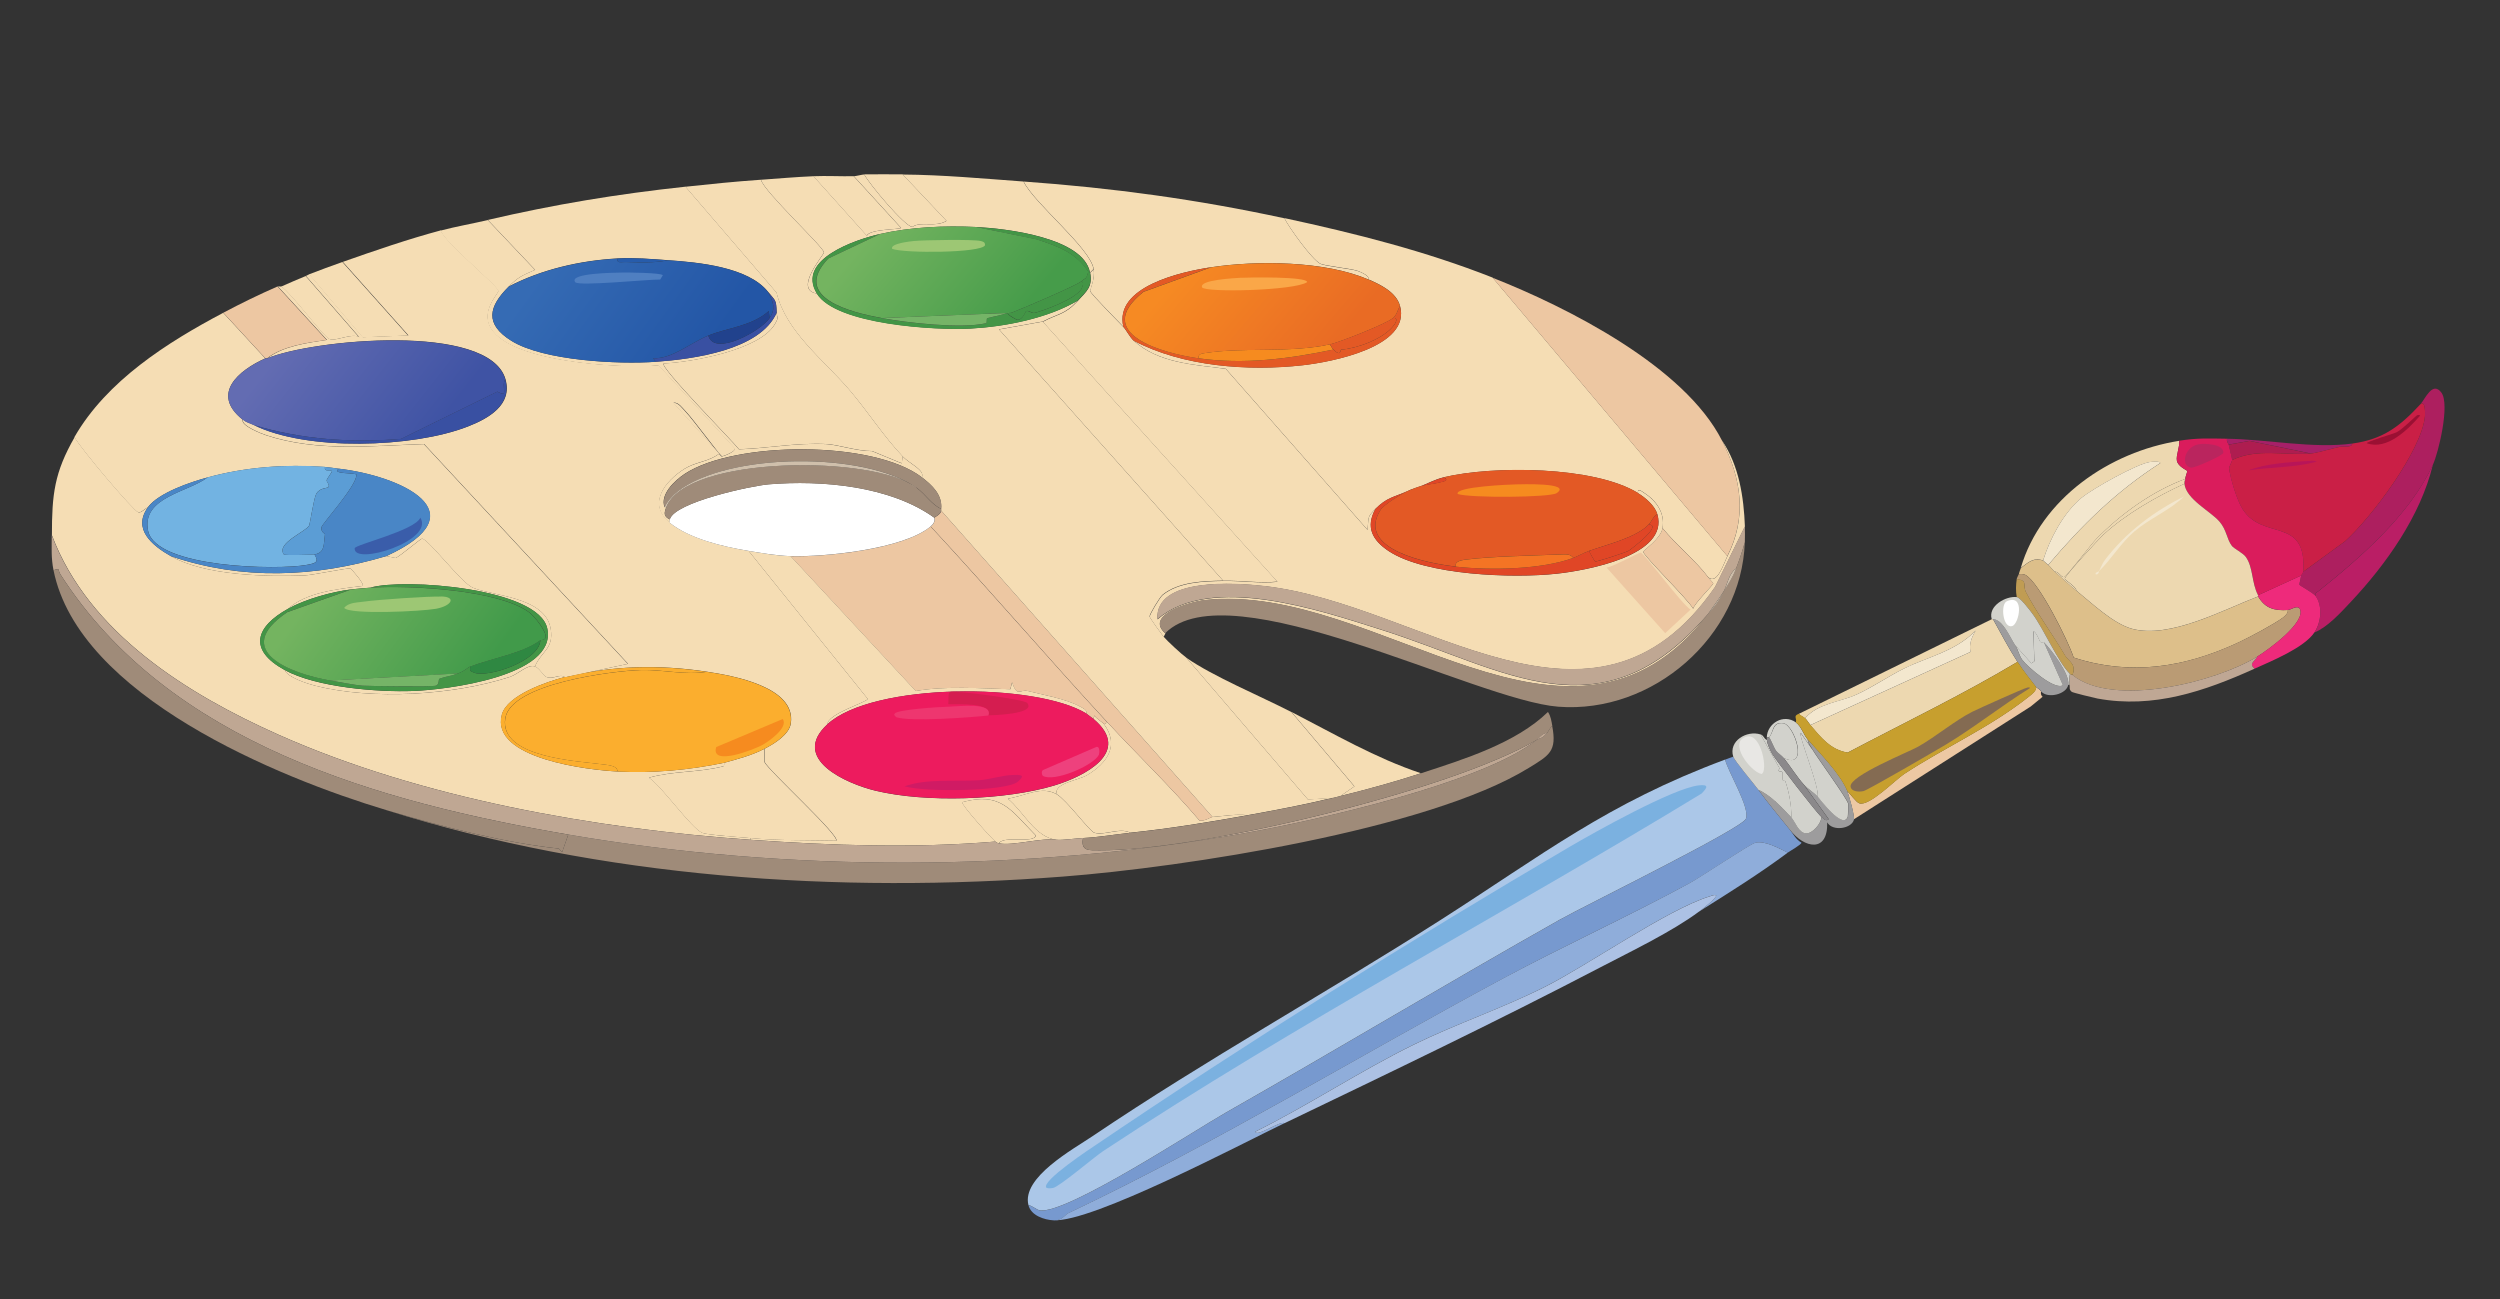 <?xml version="1.0" encoding="UTF-8"?><svg id="Layer_1" xmlns="http://www.w3.org/2000/svg" width="311.12" height="161.68" xmlns:xlink="http://www.w3.org/1999/xlink" viewBox="0 0 311.12 161.68"><rect x="0" y="0" width="311.12" height="161.68" fill="#333333" stroke="none"/><defs><style>.cls-1{fill:#ee366f;}.cls-2{fill:#ca1f46;}.cls-3{fill:#439546;}.cls-4{fill:#ddbf8a;}.cls-5{fill:#ad1f5f;}.cls-6{fill:#c79f2e;}.cls-7{fill:#f3e7ce;}.cls-8{fill:#ba255e;}.cls-9{fill:#b81558;}.cls-10{fill:#edd8b0;}.cls-11{fill:#d2d2cc;}.cls-12{fill:url(#linear-gradient-5);}.cls-13{fill:url(#linear-gradient-4);}.cls-14{fill:url(#linear-gradient-3);}.cls-15{fill:url(#linear-gradient-2);}.cls-16{fill:#3a5daa;}.cls-17{fill:#9f8b79;}.cls-18{fill:#8b898b;}.cls-19{fill:url(#linear-gradient);}.cls-20{fill:#5b9dd5;}.cls-21{fill:#acc1e4;}.cls-22{fill:#cfbfab;}.cls-23{fill:#3950a2;}.cls-24{fill:#da1c5c;}.cls-25{fill:#e8e7e4;}.cls-26{fill:#f47424;}.cls-27{fill:#72b3e2;}.cls-28{fill:#21428d;}.cls-29{fill:#7bb1e0;}.cls-30{fill:#e35925;}.cls-31{fill:#bfa794;}.cls-32{fill:#fff;}.cls-33{fill:#abc7e8;}.cls-34{fill:#7799cf;}.cls-35{fill:#9dc774;}.cls-36{fill:#4986c6;}.cls-37{fill:#fbae2e;}.cls-38{fill:#4f7fc1;}.cls-39{fill:#edc7a2;}.cls-40{fill:#ba9b74;}.cls-41{fill:#9b1033;}.cls-42{fill:#75b467;}.cls-43{fill:#f68b1f;}.cls-44{fill:#bfa793;}.cls-45{fill:#275cab;}.cls-46{fill:#ee2a7b;}.cls-47{fill:#846b52;}.cls-48{fill:#ed1b5e;}.cls-49{fill:#c09c53;}.cls-50{fill:#d01b64;}.cls-51{fill:#a62068;}.cls-52{fill:#edc8a3;}.cls-53{fill:#e04626;}.cls-54{fill:#f5ddb4;}.cls-55{fill:#9d9c9d;}.cls-56{fill:#faa748;}.cls-57{fill:#d51d50;}.cls-58{fill:#ba1e65;}.cls-59{fill:#ee417d;}.cls-60{fill:#ae1d50;}.cls-61{fill:#8fadda;}.cls-62{fill:#2f8842;}</style><linearGradient id="linear-gradient" x1="-193.06" y1="-459.75" x2="-161.71" y2="-435.03" gradientTransform="translate(139.05 284.98) scale(.53)" gradientUnits="userSpaceOnUse"><stop offset="0" stop-color="#636cb2"/><stop offset="1" stop-color="#3f53a4"/></linearGradient><linearGradient id="linear-gradient-2" x1="-131.79" y1="-478.33" x2="-97.83" y2="-453.64" gradientTransform="translate(139.05 284.98) scale(.53)" gradientUnits="userSpaceOnUse"><stop offset="0" stop-color="#356bb4"/><stop offset="1" stop-color="#2356a6"/></linearGradient><linearGradient id="linear-gradient-3" x1="18.42" y1="-477.87" x2="47.51" y2="-452.99" gradientTransform="translate(139.05 284.98) scale(.53)" gradientUnits="userSpaceOnUse"><stop offset="0" stop-color="#f68a23"/><stop offset="1" stop-color="#e96b24"/></linearGradient><linearGradient id="linear-gradient-4" x1="-54.88" y1="-486.27" x2="-25.33" y2="-461.29" gradientTransform="translate(139.05 284.98) scale(.53)" gradientUnits="userSpaceOnUse"><stop offset="0" stop-color="#74b460"/><stop offset="1" stop-color="#469c4a"/></linearGradient><linearGradient id="linear-gradient-5" x1="-186.05" y1="-401.82" x2="-151.49" y2="-376.57" gradientTransform="translate(139.05 284.98) scale(.53)" gradientUnits="userSpaceOnUse"><stop offset="0" stop-color="#74b460"/><stop offset="1" stop-color="#419a4a"/></linearGradient></defs><g id="Generative_Object"><path class="cls-54" d="M83.36,65.07c2.54,2.01,6.67,2.97,9.81,3.49l14.82,18.41c-.04.41-5.01,1.86-5.01,3.16-4.72,4.33,2.43,7.42,5.99,8.28,6.19,1.5,16.1,1.19,22.22-.65,3.74-1.13,9.79-4.16,4.9-8.28l.11-.44c.23.39,1,.82,1.2,1.09,1.94,2.64.4,4.83-2.07,6.32-1.13.68-4.25,1.03-3.81,2.4-1.87-1.1-3.95.22-6.1.54,1.96,1.58,3.39,4.85,6.1,5.12-1.87-.3-5.55.8-7.19.44.56-1.01,4.37.07,4.58-.98-3.04-3.07-4.28-5.49-9.15-4.14-.21.25,3.85,4.76,4.14,4.9-10.1.85-20.39.5-30.5-.22v-.22c3.48.33,7.18.25,10.68.33.5-.6-8.46-8.75-8.93-9.81-.03-.07.02-1.4,0-1.63,1.14-.59,3.06-1.73,3.27-3.16.67-4.58-7.34-5.95-10.46-6.43-5.87-.89-11.65-.78-17.43.65l7.63-1.63-25.38-27.35c-6.5.21-13.22,1-19.61-1.09-.52-.17-3.21-1.19-2.94-1.96.51.4.85.42,1.31.65,6.57,3.32,19.88,2.88,26.69.22,2.54-.99,5.59-2.69,4.68-5.88-2.02-7.12-24.14-4.94-29.63-2.61,1.99-1.55,5.03-1.93,7.41-2.29l-6.1-6.65c.09-.04.34.04.44,0,1.25.81,5.18,6.18,5.99,6.54.76.33,2.88-.82,3.7-.22l-6.65-7.63c.16-.06.27-.15.44-.22l6.65,7.84,5.67-.22-8.17-9.15c4.01-1.41,8.1-2.82,12.2-3.92.48,1.46,7.06,6.84,7.19,7.52.05.23-1.65,1.9-1.31,3.7,1.01,5.27,17.09,6,21.24,5.56l9.48,10.35c.13.4-1.55,1.03-1.63.98-.3-.19-3.67-4.75-4.47-5.56-.35-.35-.96-1.25-1.53-1.09l5.67,6.32c-1.23.98-2.93,1.03-4.25,1.85-2.52,1.57-4.75,4.46-1.85,6.75Z"/><path class="cls-54" d="M185.77,34.57l29.2,34.64c-.44.86-1.28,3.65-2.4,2.61-1.4-1.9-4.12-4.16-5.67-6.1.33-1.94-.82-3.47-2.4-4.47-.23-.14-.76-.56-.65.11-5.47-3.36-18.06-3.43-24.19-1.96-1.12.27-2.16.85-2.83,1.09-.23.08-.42.13-.65.22-.66.24-.65.23-1.09.44-1.57.71-2.5.74-3.92,2.18-1.02,1.03-.83.93-.98,2.61l-17.65-20.05c-3.95-.51-8.36-.7-11.44-3.49,6.08,3.21,14.21,3.82,21.03,3.05,3.55-.4,13.54-2.28,12.09-7.41-.48-1.7-2.45-2.63-3.92-3.27.21-.49-1.21-1.02-1.42-1.09-.78-.25-4.1-.62-4.58-.87-1.06-.56-3.86-4.46-4.47-5.67,8.84,1.91,17.51,4.09,25.93,7.41Z"/><path class="cls-54" d="M18.43,63.11c-2,2.71.49,4.78,2.83,6.1,4.3,2.43,11.77,2.57,16.67,2.4.88-.03,5.39-.95,5.67-.87.13.04,1.84,2.01,1.53,2.18-3.02.37-7.03.79-9.26,2.83-4.09,2.25-5.01,5.13-.44,7.63.35.92,2.87,1.72,3.81,1.96,7.14,1.81,17.2,1.18,24.19-1.09,1.06-.34,2.24-1.63,3.16-1.31.52.18,1.06,1.16,1.42,1.31.86.34,1.59-.42,2.29,0-2.18.57-7.19,2.25-7.84,4.68-1.49,5.51,10.91,6.91,14.38,7.08,4.47.23,8.93-.18,13.29-1.09-.02,0,.08.39-.11.44-3,.79-6.27.56-9.26,1.42,1.61,1.03,5.28,6.32,6.65,6.86.69.28,4.88.55,5.99.65v.22c-19.35-1.38-40.97-5.17-58.72-13.07-11.36-5.06-23.63-12.68-28.22-24.84,0-5.07.3-7.79,2.83-12.2.65,1.3,7.36,9.22,7.95,9.37.31.08.9-.53,1.2-.65Z"/><path class="cls-54" d="M33.03,44.59c-3.32,1.48-6.86,4.42-2.83,7.63-.27.77,2.42,1.79,2.94,1.96,6.39,2.09,13.11,1.3,19.61,1.09l25.38,27.35-7.63,1.63c-.07.02-.15-.02-.22,0-.7-.42-1.43.34-2.29,0-.36-.14-.9-1.13-1.42-1.31.81-1.93,2.37-2.18,1.96-4.68-.66-4.01-7.33-4.1-9.7-5.12-1.44-.62-5.6-6.15-6.32-6.1-.2.01-2.78,2.22-3.27,2.4-.06.02-1.12-.24-1.2-.22,11.97-5.47,1.65-10.02-5.88-10.89-.59-.07-1.13-.17-1.74-.22-4.9-.35-9.87.01-14.6,1.31-2.1.57-6.09,1.91-7.41,3.7-.3.13-.88.73-1.2.65-.6-.15-7.3-8.07-7.95-9.37,4.03-7.01,11.54-11.78,18.52-15.47l5.23,5.67Z"/><path class="cls-54" d="M85.32,23.24l11.33,13.18c1.22,4.95,5.91,8.38,9.15,12.2,2.22,2.62,4.16,5.67,6.54,8.17l-.11.87-3.7-1.53c-1.85.02-4.28-.81-5.67-.87-3.86-.18-7.14.52-10.89.65-.56-.77-10-10.35-9.37-10.68,3.48-.15,12-1.69,13.84-4.9.56-.99.24-.71.22-1.42-.06-1.69-.13-1.42-1.09-2.61-2.48-3.09-8.67-3.66-12.42-3.92-2.11-.15-4.19-.34-6.32-.22-4.64.26-9.39,1.35-13.51,3.49,1.23-1.23,1.67-1.36,3.27-2.07l-5.88-6.21c8.34-1.94,16.09-3.22,24.62-4.14Z"/><path class="cls-54" d="M159.84,27.16c.61,1.21,3.4,5.1,4.47,5.67.48.26,3.79.63,4.58.87.21.06,1.63.6,1.42,1.09-5.4-2.33-13.84-2.4-19.61-1.53-3.64.55-12.09,2.41-10.89,7.41-.53-.56-4.11-4.16-4.14-4.47-.02-.16.63-1.57.44-2.72-.44-2.64-7.37-8.14-8.72-10.89,11.13.8,21.57,2.22,32.47,4.58Z"/><path class="cls-39" d="M214.31,54.83c2.43,4.81,3.11,9.54.65,14.38l-29.2-34.64c9.3,3.67,23.87,11.03,28.54,20.26Z"/><path class="cls-54" d="M107.55,21.71c.64,1.22,5.02,6.45,5.99,6.54,1.01-.77,2.87.11,4.25-.76l-5.45-5.77c5.08.04,10.05.51,15.03.87,1.34,2.75,8.28,8.25,8.72,10.89l-.44.44c-.82-4.38-10.52-5.49-14.16-5.67-3.93-.19-8.16,0-11.98.87-2.97.68-10.46,3.14-7.84,7.41-2.97-.45.88-4.81.87-5.12-.02-.65-7.39-7.48-7.84-9.04,2.17-.15,4.36-.35,6.54-.44l6.65,7.41c.3-.85,4.17-.77,4.25-.98l-5.88-6.43c.23,0,1.08-.22,1.31-.22Z"/><path class="cls-54" d="M160.71,88.61l7.84,9.26-1.74,1.2c-.29.07-.59.15-.87.22l-3.16.22-15.14-17.65c3.33,2.32,9.24,4.78,13.07,6.75Z"/><path class="cls-54" d="M60.7,27.38l5.88,6.21c-1.6.71-2.04.84-3.27,2.07-2.52,2.5-3.03,4.66.33,6.75,3.98,2.48,13.29,2.95,17.98,2.61s12.98-1.44,15.03-6.1c.02.71.35.43-.22,1.42-1.84,3.22-10.36,4.75-13.84,4.9-.63.33,8.81,9.91,9.37,10.68,3.75-.13,7.04-.84,10.89-.65,1.38.07,3.81.89,5.67.87l3.7,1.53.11-.87c.89.94,2.82,1.71,2.4,2.61-6-4.63-23.29-4.54-29.52-.44-1.26.83-3.1,2.57-2.51,4.14h.22c-.28.73-.36,1.15.44,1.53-.03.11.02.3,0,.44-2.89-2.3-.66-5.19,1.85-6.75,1.32-.82,3.02-.87,4.25-1.85l-5.67-6.32c.57-.16,1.18.74,1.53,1.09.8.81,4.16,5.37,4.47,5.56.08.05,1.77-.58,1.63-.98l-9.48-10.35c-4.16.44-20.23-.29-21.24-5.56-.35-1.8,1.35-3.47,1.31-3.7-.13-.68-6.71-6.05-7.19-7.52,1.91-.51,3.95-.86,5.88-1.31Z"/><path class="cls-39" d="M33.24,44.59c-.06.03-.16-.03-.22,0l-5.23-5.67c2.23-1.18,4.44-2.26,6.75-3.27l6.1,6.65c-2.38.36-5.42.74-7.41,2.29Z"/><path class="cls-54" d="M42.61,32.61l8.17,9.15-5.67.22-6.65-7.84c1.38-.54,2.74-1.03,4.14-1.53Z"/><path class="cls-54" d="M176.84,96.23c-3.27,1.07-6.68,2.01-10.02,2.83l1.74-1.2-7.84-9.26c5.27,2.71,10.51,5.77,16.12,7.63Z"/><path class="cls-54" d="M106.24,21.93l5.88,6.43c-.08.21-3.95.13-4.25.98l-6.65-7.41c1.66-.07,3.35.03,5.01,0Z"/><path class="cls-54" d="M112.34,21.71l5.45,5.77c-1.38.87-3.24,0-4.25.76-.98-.09-5.35-5.32-5.99-6.54,1.59-.02,3.2-.01,4.79,0Z"/><path class="cls-54" d="M38.04,34.35l6.65,7.63c-.82-.6-2.94.55-3.7.22-.81-.35-4.74-5.72-5.99-6.54,1.03-.44,1.99-.89,3.05-1.31Z"/><path class="cls-39" d="M137.83,89.91l-.44.22c-.2-.27-.97-.7-1.2-1.09l-.11.44c-.11-.09-.79-.61-.87-.65.07-.51-.41-.67-.76-.87-1.79-1.01-4.9-1.53-6.54-1.96-.96-.25-1.34.84-1.96-1.09l-.22.87c-3.79-.11-8.04-.43-11.77.22l-15.58-16.78c4.31.12,14.07-.87,17.43-3.7,7.43,8.03,14.59,16.37,22.01,24.4Z"/><path class="cls-54" d="M93.38,104.3c-1.11-.1-5.3-.38-5.99-.65-1.36-.54-5.04-5.83-6.65-6.86,2.99-.86,6.26-.63,9.26-1.42.19-.05.09-.43.11-.44,1.72-.48,3.42-.91,5.01-1.74.02.23-.03,1.56,0,1.63.47,1.05,9.43,9.21,8.93,9.81-3.5-.08-7.2,0-10.68-.33Z"/><path class="cls-54" d="M98.39,69.21l15.58,16.78c3.73-.65,7.97-.33,11.77-.22l.22-.87c.62,1.93,1,.84,1.96,1.09,1.63.43,4.75.95,6.54,1.96.35.2.83.37.76.87-6.34-3.9-26.6-3.88-32.25,1.31,0-1.29,4.97-2.75,5.01-3.16l-14.82-18.41c1.71.28,3.49.61,5.23.65Z"/><path class="cls-54" d="M137.83,89.91c3.78,4.09,7.82,7.95,11.44,12.2.67.11,1.33-.41,1.63-.44,1.43-.11,2.95-.39,4.36-.22-4.83.87-9.71,1.67-14.6,2.18-1.29-.69-3.2.38-4.47,0-.6-.18-3.44-4.06-4.68-4.79-.43-1.37,2.68-1.71,3.81-2.4,2.47-1.49,4.01-3.68,2.07-6.32l.44-.22Z"/><path class="cls-54" d="M131.51,98.85c1.25.73,4.08,4.61,4.68,4.79,1.27.38,3.18-.69,4.47,0-1.92.2-3.97.56-5.88.65-.89.04-2.56.29-3.27.22-2.71-.27-4.14-3.54-6.1-5.12,2.15-.33,4.23-1.64,6.1-.54Z"/><path class="cls-54" d="M124.32,104.95c-.44-.1-.38-.19-.44-.22-.29-.14-4.35-4.66-4.14-4.9,4.87-1.35,6.11,1.07,9.15,4.14-.21,1.05-4.01-.03-4.58.98Z"/><path class="cls-54" d="M129.77,40.02l29.2,32.36c-2.19.22-4.44-.15-6.75-.11l-27.89-31.27,5.45-.98Z"/><path class="cls-39" d="M150.91,101.68c-.3.02-.97.55-1.63.44-3.62-4.25-7.66-8.11-11.44-12.2-7.42-8.03-14.57-16.38-22.01-24.4.71-.6.41-1.04.44-1.09.03-.05.8-.4.87-.87l33.77,38.13Z"/><path class="cls-54" d="M94.69,22.37c.46,1.56,7.82,8.39,7.84,9.04.01.31-3.84,4.67-.87,5.12,2.38,3.87,14.88,4.58,19.07,4.36s9.64-1.26,13.4-3.49c-1.62,1.77-2.47,1.6-4.36,2.61l-5.45.98,27.89,31.27c-2.41.04-5.5.12-7.52,1.74-.37.3-1.67,2.48-1.63,2.72.02.15,1.51,2.23,1.74,2.51.46.54,2.27,2.22,2.83,2.61l15.14,17.65,3.16-.22c-3.52.85-7.12,1.54-10.68,2.18-1.41-.17-2.93.11-4.36.22l-33.77-38.13c.01-.07,0-.15,0-.22.17-1.76-1.14-2.95-2.4-3.92.42-.9-1.51-1.68-2.4-2.61-2.37-2.5-4.31-5.55-6.54-8.17-3.24-3.82-7.93-7.25-9.15-12.2l-11.33-13.18c3.13-.34,6.22-.65,9.37-.87Z"/><path class="cls-54" d="M103.08,38.49c5.81,5.49,11.24,11.66,16.45,17.76,4.88,5.72,13.4,15.14,17.21,21.14.19.3,1.03,1.32.54,1.63l-34.21-40.53Z"/><path class="cls-39" d="M212.57,71.83c.16.22.65.71.65.76,0,.2-2.39,2.53-2.51,3.16-.54-1.06-6.21-6.61-6.21-7.08,0-.19,2.17-1.61,2.4-2.94,1.55,1.95,4.27,4.2,5.67,6.1Z"/><path class="cls-54" d="M66.58,82.94c-.92-.32-2.1.96-3.16,1.31-6.99,2.26-17.05,2.9-24.19,1.09-.95-.24-3.46-1.04-3.81-1.96,3.94,2.16,11.53,2.78,16.02,2.61,3.87-.14,17.87-1.78,16.67-7.74-1.03-5.1-17.9-6.32-22.01-5.12-.83.06-1.58.12-2.4.22-2.43.3-5.71,1.22-7.84,2.4,2.23-2.04,6.24-2.47,9.26-2.83.32-.16-1.39-2.14-1.53-2.18-.28-.08-4.78.84-5.67.87-4.9.18-12.37.03-16.67-2.4,8.9,3.03,17.9,2.64,26.8,0,.08-.02,1.14.24,1.2.22.49-.17,3.07-2.38,3.27-2.4.72-.05,4.87,5.48,6.32,6.1,2.37,1.02,9.03,1.11,9.7,5.12.41,2.5-1.15,2.75-1.96,4.68Z"/><path class="cls-54" d="M139.79,40.67c.36.38.8,1.28,1.31,1.74,3.08,2.79,7.49,2.97,11.44,3.49l17.65,20.05c.15-1.69-.04-1.59.98-2.61-1.25,2.26-.39,3.88,1.63,5.23,4.58,3.05,15.53,3.42,20.92,2.83,3.6-.39,14.04-2.23,12.53-7.41-.31-1.06-1.47-2.05-2.4-2.61-.11-.66.43-.25.65-.11,1.58,1,2.73,2.53,2.4,4.47-.23,1.33-2.4,2.75-2.4,2.94,0,.47,5.67,6.03,6.21,7.08.12-.63,2.5-2.96,2.51-3.16,0-.05-.49-.54-.65-.76,1.11,1.03,1.96-1.75,2.4-2.61,2.45-4.84,1.78-9.57-.65-14.38,2.1,3.09,2.69,7,2.83,10.68l-3.7,7.52c-15.18,21.94-36.32,2.13-56.11-.11-3.56-.4-13.64-1.12-13.29,4.14,6.7-5.73,20.16-1.14,27.89,1.31,15.45,4.89,27.28,13.61,40.64-1.96-17.21,22.23-41.03-4.08-62.64-1.74-1.74.19-7.58,1.85-4.9,4.14-.03.03-.19.34-.22.44-.23-.28-1.72-2.35-1.74-2.51-.03-.25,1.26-2.43,1.63-2.72,2.02-1.62,5.1-1.7,7.52-1.74s4.56.33,6.75.11l-29.2-32.36c1.89-1.02,2.74-.84,4.36-2.61,1.08-1.18,1.86-1.73,1.53-3.49l.44-.44c.19,1.16-.45,2.56-.44,2.72.03.3,3.61,3.91,4.14,4.47Z"/><path class="cls-39" d="M204.18,68.78c.47.06,5.16,6.5,6.21,7.08l-3.16,2.94-7.3-8.17c.72-.04,4.02-1.88,4.25-1.85Z"/><path class="cls-17" d="M48.06,100.81c6.83,2.05,15,4.12,21.46,4.79.08,0,.3.35.44.44l.76-2.18c27.49,4.72,56.96,4.68,84.43-.22,8.76-1.56,29.42-6.24,36.06-11.55.64-.38.63-.09,1.31-.87.22-.25.37-.68.65-.87.61,3.17-.37,3.65-2.94,5.23-12.56,7.73-43.01,12.36-57.96,13.51-28.04,2.16-57.43.16-84.22-8.28Z"/><path class="cls-44" d="M93.38,104.51c10.12.72,20.4,1.07,30.5.22.06.03,0,.12.44.22,1.64.36,5.32-.73,7.19-.44.71.07,2.37-.18,3.27-.22-.31,1.67.73,1.52,2.07,1.53,12.36.07,43.64-7.41,54.36-13.73-6.64,5.31-27.3,9.99-36.06,11.55-27.48,4.9-56.94,4.94-84.43.22-23.55-4.05-49.71-11.32-63.19-32.36-.39-.61.03-.84-.87-.54-.31-1.53-.22-2.83-.22-4.36,4.58,12.16,16.86,19.78,28.22,24.84,17.75,7.9,39.37,11.69,58.72,13.07Z"/><path class="cls-17" d="M70.72,103.86l-.76,2.18c-.13-.09-.36-.43-.44-.44-6.47-.67-14.63-2.74-21.46-4.79-13.49-4.05-38.27-14.22-41.4-29.85.9-.3.48-.06.87.54,13.48,21.03,39.64,28.31,63.19,32.36Z"/><path class="cls-17" d="M193.18,90.35c-.29.19-.43.62-.65.87-.55-.02-.96.6-1.31.87-10.72,6.31-42.01,13.8-54.36,13.73-1.34,0-2.38.14-2.07-1.53,1.91-.09,3.96-.45,5.88-.65,4.89-.51,9.77-1.31,14.6-2.18,3.56-.64,7.16-1.33,10.68-2.18.28-.07.58-.15.87-.22,3.34-.83,6.75-1.76,10.02-2.83,5.28-1.72,11.81-3.74,15.8-7.63.36.54.43,1.13.54,1.74Z"/><path class="cls-44" d="M192.52,91.22c-.67.78-.67.5-1.31.87.34-.27.75-.89,1.31-.87Z"/><path class="cls-17" d="M145.02,78.8c-2.68-2.29,3.16-3.95,4.9-4.14,21.61-2.33,45.43,23.98,62.64,1.74,1-1.16,1.25-1.44,1.96-2.83.64-1.08,1.04-1.6,1.53-2.83.43-1.11.77-2.12,1.09-3.27-.4,11.75-11.46,21.38-23.21,20.48-10.26-.78-40.92-17.19-48.92-9.15Z"/><path class="cls-44" d="M217.14,65.51c.02.61.02,1.34,0,1.96-.32,1.14-.66,2.16-1.09,3.27-.89.61-1.08,1.96-1.53,2.83-.3.5-1.58,2.34-1.96,2.83-13.35,15.57-25.19,6.85-40.64,1.96-7.73-2.45-21.19-7.04-27.89-1.31-.35-5.26,9.74-4.54,13.29-4.14,19.79,2.24,40.92,22.05,56.11.11l3.7-7.52Z"/><path class="cls-22" d="M212.57,76.41c.38-.49,1.66-2.33,1.96-2.83-.72,1.4-.96,1.67-1.96,2.83Z"/><path class="cls-22" d="M216.06,70.74c-.48,1.24-.88,1.76-1.53,2.83.45-.87.64-2.23,1.53-2.83Z"/><path class="cls-32" d="M116.26,64.42c-.03.05.27.49-.44,1.09-3.36,2.83-13.13,3.82-17.43,3.7-1.74-.05-3.52-.37-5.23-.65-3.14-.52-7.27-1.47-9.81-3.49.02-.14-.03-.32,0-.44.6-2.14,10.18-4.18,12.31-4.36,6.63-.55,15.09.2,20.59,4.14Z"/><path class="cls-17" d="M114.08,60.72c1.05.75,1.86,2.1,3.05,2.61,0,.07.01.15,0,.22-.07.47-.84.82-.87.87-5.5-3.94-13.96-4.69-20.59-4.14-2.13.18-11.71,2.22-12.31,4.36-.79-.37-.72-.8-.44-1.53,2.51-6.46,25.86-6.53,31.16-2.4Z"/><path class="cls-17" d="M114.74,59.41c1.26.97,2.57,2.17,2.4,3.92-1.19-.52-2-1.87-3.05-2.61-6.4-4.55-23.48-4.45-29.74.44-.6.47-1.31,1.25-1.63,1.96-.59-1.57,1.25-3.31,2.51-4.14,6.23-4.11,23.52-4.19,29.52.44Z"/><path class="cls-22" d="M114.08,60.72c-5.3-4.13-28.65-4.06-31.16,2.4h-.22c.32-.71,1.03-1.49,1.63-1.96,6.26-4.89,23.35-4.99,29.74-.44Z"/><path class="cls-37" d="M87.94,83.6c3.11.47,11.13,1.85,10.46,6.43-.21,1.43-2.13,2.57-3.27,3.16-1.6.83-3.29,1.26-5.01,1.74-4.37.91-8.82,1.32-13.29,1.09.09-.71-1.19-.81-1.63-.87-2.99-.42-13.14-.79-12.31-5.77.72-4.33,13.39-5.89,16.89-5.99,2.72-.08,5.46.66,8.17.22Z"/><path class="cls-37" d="M87.94,83.6c-2.71.45-5.45-.3-8.17-.22-3.5.1-16.17,1.67-16.89,5.99-.83,4.98,9.32,5.35,12.31,5.77.44.06,1.73.16,1.63.87-3.47-.18-15.87-1.57-14.38-7.08.66-2.44,5.67-4.11,7.84-4.68.07-.02.15.02.22,0,5.78-1.44,11.56-1.54,17.43-.65Z"/><path class="cls-43" d="M97.41,89.48c.76,1.05-1.79,2.84-2.61,3.27-1.09.57-6.41,2.65-5.67.22l8.28-3.49Z"/><path class="cls-48" d="M135.22,88.82c.08.05.77.56.87.65,4.88,4.12-1.16,7.15-4.9,8.28-6.12,1.84-16.03,2.15-22.22.65-3.57-.86-10.71-3.95-5.99-8.28,5.65-5.19,25.91-5.21,32.25-1.31Z"/><path class="cls-57" d="M122.93,89.04c.7-1.67-3.77-1.35-4.93-1.4.08-.35-.05-1.36.2-1.52.42-.26,9.26.91,9.63,1.36,1.18,1.42-4.38,1.53-4.9,1.55Z"/><path class="cls-50" d="M125.96,96.45c.38,0,.87-.08,1.2.11.14.17-.4.65-.54.76-1.45,1.13-11.32,1.31-14.05.54,2.67-.99,6.3-.58,9.26-.76,1.17-.07,3.13-.65,4.14-.65Z"/><path class="cls-1" d="M118,87.95c1.17-.02,5.61-.62,5.01,1.09-2.12.24-9.76.8-11.44.22-.07-.02-.43-.33-.22-.44.18-.52,5.74-.86,6.65-.87Z"/><path class="cls-59" d="M136.42,92.96c.51-.14.4.83.33.98-.69,1.34-5.61,3.44-6.97,2.61-.1-.06-.27-.65.11-.76l6.54-2.83Z"/><path class="cls-53" d="M175.09,61.15c-.72.34-2.87,1.67-3.27,2.29-3.21,5.01,6.11,6.72,9.37,7.08,4.29.48,10.7.36,14.6-1.09.55-.21,1.27-.62,1.96-.87.08.2.69,1.28.76,1.31.21.07,3.77-1.11,4.14-1.31.29-.15,4.38-3.29,2.51-3.27.44-.46.63-1.12,1.09-1.31,1.51,5.18-8.93,7.02-12.53,7.41-5.38.59-16.34.22-20.92-2.83-2.02-1.35-2.89-2.97-1.63-5.23,1.42-1.44,2.35-1.47,3.92-2.18Z"/><path class="cls-30" d="M203.85,61.37c.92.57,2.09,1.56,2.4,2.61-.46.19-.65.84-1.09,1.31-1.52,1.61-5.26,2.5-7.41,3.27-.69.25-1.41.67-1.96.87-.33-.49-.91-.46-1.42-.44-3.4.14-8.81.24-11.98.65-.36.05-1.46.18-1.2.87-3.26-.36-12.57-2.07-9.37-7.08.4-.62,2.55-1.95,3.27-2.29.24-.11.8-.32,1.09-.44.19-.07.44-.14.65-.22.55-.18,1.68-.26,2.29-.44.28-.08,1.4-.2.54-.65,6.13-1.47,18.72-1.4,24.19,1.96Z"/><path class="cls-53" d="M176.84,60.5c.68-.24,1.71-.82,2.83-1.09.85.45-.27.57-.54.65-.61.18-1.74.26-2.29.44Z"/><path class="cls-53" d="M176.18,60.72c-.29.11-.85.33-1.09.44.44-.21.43-.2,1.09-.44Z"/><path class="cls-53" d="M176.84,60.5c-.21.07-.47.14-.65.22.23-.08.42-.14.65-.22Z"/><path class="cls-43" d="M188.71,60.28c.42,0,7.01-.26,5.01,1.09-.81.55-10.72.62-12.31.11-.43-.92,6.64-1.19,7.3-1.2Z"/><path class="cls-26" d="M195.79,69.43c-3.9,1.45-10.31,1.57-14.6,1.09-.26-.69.84-.82,1.2-.87,3.18-.41,8.59-.51,11.98-.65.51-.02,1.09-.05,1.42.44Z"/><path class="cls-53" d="M197.75,68.56c2.14-.77,5.88-1.66,7.41-3.27,1.88-.02-2.22,3.11-2.51,3.27-.37.2-3.93,1.37-4.14,1.31-.07-.02-.69-1.11-.76-1.31Z"/><path class="cls-19" d="M62.88,47.21c-.59.88.56,2.37-.98,1.53l-11.98,5.88c-6.21.52-12.46.07-18.41-1.74-.46-.23-.8-.25-1.31-.65-4.03-3.2-.49-6.14,2.83-7.63.06-.03.16.03.22,0,5.49-2.32,27.61-4.5,29.63,2.61Z"/><path class="cls-23" d="M31.5,52.87c5.95,1.81,12.2,2.26,18.41,1.74l11.98-5.88c1.54.85.39-.65.98-1.53.91,3.19-2.14,4.89-4.68,5.88-6.81,2.66-20.13,3.1-26.69-.22Z"/><path class="cls-23" d="M96.65,38.93c-2.06,4.66-10.45,5.77-15.03,6.1l-.33-.44c2.41.07,4.46-1.84,6.86-2.83.74,2.69,6.61-.63,7.63-2.18.78-1.18.48-1.99-.22-3.27.96,1.19,1.03.92,1.09,2.61Z"/><path class="cls-15" d="M76.82,32.17c-.09.66.58.42.98.44,1.74.06,3.63.14,5.34-.22,3.75.27,9.93.83,12.42,3.92.7,1.28.99,2.09.22,3.27l-.11-.87c-2.08,1.88-5.19,2.09-7.52,3.05s-4.46,2.9-6.86,2.83l.33.44c-4.68.33-14-.13-17.98-2.61-3.35-2.09-2.84-4.25-.33-6.75,4.11-2.13,8.87-3.22,13.51-3.49Z"/><path class="cls-45" d="M83.14,32.39c-1.71.35-3.6.28-5.34.22-.4-.01-1.08.22-.98-.44,2.12-.12,4.21.07,6.32.22Z"/><path class="cls-38" d="M77.37,33.92c.68-.02,4.91.02,5.12.33l-.33.54c-1.41-.04-10.15.86-10.57.33-.9-1.15,4.98-1.18,5.77-1.2Z"/><path class="cls-28" d="M95.78,39.58c-1.02,1.55-6.88,4.87-7.63,2.18,2.32-.96,5.44-1.17,7.52-3.05l.11.87Z"/><path class="cls-30" d="M150.69,33.26l-8.39,3.05c-6.58,5.24,2.5,7.66,6.86,8.28,5.64.8,11.24.07,16.78-1.09,1,.99.82,0,.98,0,1.74-.08,5.4-1.3,6.65-3.16.14-.21.46-.88-.22-.76.51-.44.58-1,.87-1.53,1.45,5.13-8.54,7.01-12.09,7.41-6.82.77-14.94.16-21.03-3.05-.51-.46-.95-1.37-1.31-1.74-1.19-5,7.26-6.86,10.89-7.41Z"/><path class="cls-43" d="M165.5,42.85c.11.19.29.51.44.65-5.54,1.16-11.13,1.89-16.78,1.09-.11-.54.44-.6.76-.65,4.91-.77,10.58.02,15.58-1.09Z"/><path class="cls-14" d="M170.3,34.79c1.47.63,3.44,1.57,3.92,3.27-.29.52-.36,1.09-.87,1.53-.84.72-6.66,3.01-7.84,3.27-5,1.11-10.67.32-15.58,1.09-.33.05-.87.11-.76.65-4.36-.62-13.45-3.04-6.86-8.28l8.39-3.05c5.78-.88,14.21-.8,19.61,1.53Z"/><path class="cls-56" d="M154.5,34.57c.79-.05,8.18-.18,8.17.54-1.53,1.07-12.77,1.32-13.07.65-.43-.94,4.07-1.14,4.9-1.2Z"/><path class="cls-30" d="M173.35,39.58c.68-.12.36.55.22.76-1.24,1.86-4.91,3.08-6.65,3.16-.16,0,.02.99-.98,0-.15-.14-.33-.46-.44-.65,1.18-.26,7-2.55,7.84-3.27Z"/><path class="cls-3" d="M135.65,33.92c.33,1.76-.44,2.3-1.53,3.49-3.76,2.23-9.03,3.26-13.4,3.49s-16.69-.48-19.07-4.36c-2.61-4.26,4.87-6.73,7.84-7.41l-6.43,3.05c-4.69,4.91,2.92,6.72,6.65,7.41,3.18.59,9.92,1.36,12.96.65.21-.05,0-.6.22-.65.9-.23,1.59-.32,2.51-.65-.04.28,1.12.87,1.2.87.7,0,1.01-1.07,1.09-1.09.43-.11.67.33,1.09.22,1.19-.32,4.95-1.68,5.77-2.94.11-.17.43-.92,0-.98.52-.47.61-.15.87-1.2-1.57-2.42-3.8-3.17-6.43-4.03l-7.52-1.53c3.65.18,13.34,1.29,14.16,5.67Z"/><path class="cls-3" d="M125.41,38.93c.1-.04.33.04.44,0,1.02-.37,8.17-3.42,8.72-3.92.43.06.11.81,0,.98-.83,1.27-4.58,2.62-5.77,2.94-.42.11-.66-.33-1.09-.22-.07.02-.39,1.09-1.09,1.09-.07,0-1.23-.59-1.2-.87Z"/><path class="cls-13" d="M121.49,28.25l7.52,1.53c2.62.87,4.86,1.61,6.43,4.03-.26,1.05-.35.72-.87,1.2-.55.5-7.69,3.55-8.72,3.92l-16.12.65c-3.73-.69-11.33-2.5-6.65-7.41l6.43-3.05c3.83-.88,8.06-1.06,11.98-.87Z"/><path class="cls-42" d="M125.85,38.93c-.11.04-.33-.04-.44,0-.91.34-1.61.42-2.51.65-.22.06,0,.6-.22.65-3.05.71-9.78-.06-12.96-.65l16.12-.65Z"/><path class="cls-35" d="M113.76,29.99c1.17-.12,7.41-.22,8.28,0,.32.08.57.15.54.54-.47.96-10.07,1.01-11.55.44-.32-.66,2.29-.94,2.72-.98Z"/><path class="cls-27" d="M40.44,58.1c-.12.74.69.26.87.54.03.05-.59.9-.65,1.09-.07.23.39.53.22.87-.1.19-1.08.04-1.53.87-.3.55-.78,3.74-.87,3.92-.39.76-4.16,2.22-3.16,3.6.11.15,3.63.03,3.81,0,.62.99.12,1.1-.98,1.31-3.59.66-18.78.39-19.72-4.25-.85-4.2,5.01-4.79,7.41-6.65,4.73-1.29,9.7-1.65,14.6-1.31Z"/><path class="cls-20" d="M42.18,58.32c-1.1.72,2.17.49,2.18.76.02,1.41-4.29,6.11-4.36,6.54-.09.6.44.8.44.87-.17,1.36-.02,2.29-1.31,2.51-.19.03-3.7.15-3.81,0-1-1.37,2.77-2.84,3.16-3.6.09-.18.57-3.37.87-3.92.45-.83,1.43-.68,1.53-.87.17-.34-.29-.64-.22-.87.06-.19.69-1.04.65-1.09-.19-.29-.99.2-.87-.54.62.04,1.15.15,1.74.22Z"/><path class="cls-36" d="M48.06,69.21c-8.9,2.64-17.91,3.03-26.8,0-2.34-1.32-4.83-3.39-2.83-6.1,1.32-1.8,5.31-3.13,7.41-3.7-2.4,1.85-8.25,2.45-7.41,6.65.93,4.64,16.13,4.91,19.72,4.25,1.1-.2,1.6-.32.98-1.31,1.28-.21,1.14-1.15,1.31-2.51,0-.07-.53-.27-.44-.87.06-.43,4.38-5.13,4.36-6.54,0-.27-3.28-.04-2.18-.76,7.53.88,17.85,5.42,5.88,10.89Z"/><path class="cls-16" d="M52.31,64.42c1.82,2.88-8.37,6.04-8.17,3.81.04-.45,7.52-2.21,8.17-3.81Z"/><path class="cls-3" d="M35.42,83.38c-4.58-2.5-3.65-5.37.44-7.63,2.14-1.18,5.42-2.1,7.84-2.4l-7.95,2.83c-7.08,4.79.47,7.65,5.34,8.5.99.17,3.14.59,4.03.65s8.72.16,9.15,0,.26-.81.44-.87c.75-.28,1.53-.36,2.29-.65.89-.34,1.21-.75,1.53-.87-.06.56-.08.54.44.76,1.66.71,8.17-1.43,8.28-4.03.05-.04.52.02.65-.33.16-.75-1.37-2.65-2.07-3.16-3.85-2.82-14.99-3.37-19.72-3.05,4.11-1.2,20.97.02,22.01,5.12,1.21,5.96-12.79,7.6-16.67,7.74-4.48.16-12.07-.46-16.02-2.61Z"/><path class="cls-62" d="M67.24,79.67c-.11,2.6-6.61,4.74-8.28,4.03-.51-.22-.49-.2-.44-.76,2.75-1.03,6.61-1.68,8.72-3.27Z"/><path class="cls-12" d="M46.1,73.14c4.73-.32,15.86.23,19.72,3.05.7.51,2.23,2.41,2.07,3.16-.13.35-.6.29-.65.33-2.1,1.59-5.97,2.24-8.72,3.27-.32.12-.64.53-1.53.87l-15.91.87c-4.87-.85-12.42-3.71-5.34-8.5l7.95-2.83c.82-.1,1.57-.16,2.4-.22Z"/><path class="cls-42" d="M56.99,83.81c-.76.3-1.53.37-2.29.65-.17.07-.01.72-.44.87s-8.27.06-9.15,0-3.05-.48-4.03-.65l15.91-.87Z"/><path class="cls-35" d="M54.92,74.23c1.92.04,1.29,1.17-.65,1.53-1.75.32-10.77.77-11.44-.11.5-.64,1.47-.65,2.29-.76,2.07-.29,8.23-.69,9.81-.65Z"/></g><g id="Generative_Object-2"><path class="cls-34" d="M215.7,94.16c.18.56,2.56,3.35,3.12,4.12,1.25,1.73,2.6,3.31,3.92,4.97.46.58.76,1.23,1.45,1.62.01.23-1.46,1.05-1.71,1.24-1.06-.52-2.87-1.55-4.04-1.22-.73.2-6.77,4.27-8.18,5.03-7.65,4.15-15.6,7.76-23.26,11.88-18.09,9.71-35.53,20.39-54.08,29.2-.33.16-.78.95-1.81.87-1.16-.07-2.78-.58-3.12-1.88.5.05.97.59,1.46.65,3.42.4,19.12-9.91,23.1-12.17,13.91-7.91,27.66-16.17,41.58-24.02,2.88-1.63,22.64-11.33,23.14-12.54.56-1.34-2.19-5.81-2.59-7.37.34-.13.68-.26,1.02-.37Z"/><path class="cls-61" d="M222.48,106.11c-3.53,2.63-7.29,4.98-11.02,7.32.33-.24,2.27-1.76,2.11-2.01-.22-.12-.57.05-.81.13-5.27,1.63-14.98,8.47-20.47,11.24s-11.05,4.6-16.4,7.23c-6.67,3.28-13.05,7.53-19.67,10.81.21.72,3.02-1.37,3.66-1.07-5.45,2.62-23.94,12.38-28.78,12.1,1.03.08,1.48-.71,1.81-.87,18.55-8.8,35.99-19.49,54.08-29.2,7.67-4.11,15.62-7.72,23.26-11.88,1.41-.77,7.45-4.83,8.18-5.03,1.17-.32,2.99.7,4.04,1.22Z"/><path class="cls-21" d="M211.46,113.43c-3.33,2.49-8.54,4.99-12.31,6.96-12.79,6.68-26.25,13.12-39.27,19.38-.65-.3-3.46,1.79-3.66,1.07,6.62-3.29,13-7.53,19.67-10.81,5.35-2.63,11.08-4.55,16.4-7.23s15.2-9.61,20.47-11.24c.24-.08.59-.25.81-.13.16.25-1.78,1.77-2.11,2.01Z"/><path class="cls-33" d="M214.68,94.53c.39,1.56,3.15,6.03,2.59,7.37-.51,1.22-20.26,10.91-23.14,12.54-13.92,7.85-27.67,16.11-41.58,24.02-3.97,2.26-19.68,12.57-23.1,12.17-.49-.06-.96-.6-1.46-.65-.88-3.45,5.55-6.95,8.01-8.61,14.02-9.46,28.92-17.72,43.18-26.82,12.84-8.19,20.76-14.53,35.5-20.02Z"/><path class="cls-29" d="M211.38,97.74c1.34-.15,1.11.28.37,1.02-24.5,14.92-50.52,28.67-74.43,44.47-1.18.78-5.46,4.45-6.27,4.61-.23.04-.6.08-.82-.02-.77-.79,5.66-5.01,6.29-5.43,18.45-12.51,39.54-25.71,58.79-36.99,3.16-1.85,12.87-7.29,16.08-7.66Z"/><path class="cls-4" d="M254.26,69.75s.43.41.64.56c.25.18.56.64.8.84.92.77,1.76,1.6,2.7,2.36,1.91,1.54,4.59,4.13,6.97,4.76,4.69,1.24,11.27-2.36,15.65-4.04.89,1.53,2.08,1.79,3.7,1.69.04.4-.33.73-.61.94-1.07.8-4.19,2.46-5.47,3.06-6.66,3.12-13.45,4.24-20.57,1.91-.67-2.06-4.32-9.39-6-10.28-.24-.13-.57-.13-.83-.09.09-.41.17-.5.25-.76.9-.66,1.54-1.36,2.78-.93Z"/><path class="cls-10" d="M251.07,82.37c-6.86,4.1-14.07,7.56-21.14,11.29-2.14-.34-3.34-1.91-4.64-3.42l19.94-9.11c-.23-.95.16-1.87.64-2.66-2.56,2.62-5.87,3.23-8.88,4.71-1.99.98-3.9,2.31-5.91,3.24-2.15.99-4.82,1.09-6.45,2.97-.21-.2-.58-.32-.78-.55l24.02-11.78s.1-.01.15-.01c.99,1.77,1.95,3.62,3.05,5.32Z"/><path class="cls-10" d="M271.19,54.86c.11.7-.42,1.85-.28,2.49.15.73,1.25,1.17,1.28,1.26.04.11-.24.71-.23.99-4.1,1.51-8.04,4.37-11.08,7.47-.59.6-3.71,4.7-4.01,4.75-.36.06-.72-.76-1.17-.67-.25-.21-.56-.67-.8-.84,4.16-4.93,8.47-9.17,13.94-12.67,0-.29-1.06-.17-1.28-.14-1.61.22-7.15,3.33-8.52,4.46-2.28,1.89-3.96,5.15-4.78,7.79-1.23-.43-1.88.27-2.78.93,2.55-8.65,11.07-14.45,19.71-15.82Z"/><path class="cls-40" d="M284.72,75.92c.36-.02,1.15-.64,1.48-.17.88,1.68-4.02,5.19-5.28,5.96-5.17,3.19-17.97,6.39-23.01,2.3.54-1.36-.53-1.76-.91-2.4-1.45-2.49-3.65-5.51-4.87-7.89-.48-.95.29-1.46-1.16-1.64.02-.16.24-.54.26-.62.26-.04.59-.03.83.09,1.68.89,5.32,8.22,6,10.28,7.13,2.34,13.91,1.21,20.57-1.91,1.29-.6,4.4-2.25,5.47-3.06.28-.21.65-.54.61-.94Z"/><path class="cls-5" d="M302.78,57.81c-2.87,6.24-9.02,11.58-14.26,15.76-.27.21-.44.18-.33.62-.26-.38-2-1.31-2.04-1.43-.02-.06.19-.85.22-1.14,0-.03.27-.44.27-.47l5.2-3.79c3.23-2.9,9.52-11.26,9.94-15.54.02-.23.09-2.05-.55-1.53.57-.62,1.48-2.91,2.59-1.44s-.38,7.53-1.04,8.96Z"/><path class="cls-58" d="M288.05,78.69c.82-1.27,1.01-3.22.14-4.49-.11-.44.06-.41.33-.62,5.24-4.18,11.38-9.52,14.25-15.76-1.52,6.35-5.82,12.42-10.27,17.14-1.21,1.29-2.86,3.1-4.45,3.74Z"/><path class="cls-46" d="M286.37,71.62c-.03.29-.24,1.08-.22,1.14.04.12,1.78,1.05,2.04,1.43.87,1.27.68,3.22-.15,4.49-1.25,1.92-5.41,3.61-7.47,4.54-.76-.68.03-.89.35-1.52,1.25-.77,6.16-4.28,5.28-5.96-.33-.47-1.12.15-1.48.17-1.62.1-2.81-.17-3.7-1.69-.02-.04.01-.11-.01-.15l5.37-2.45Z"/><path class="cls-52" d="M254.01,86.05s-.13.4.19.66l-1.49,1.22-22,14.03c.1-.45-.62-3.01-.84-3.53.36.32,1.11,1.41,1.52,1.54,1.23.4,4.47-2.93,5.58-3.66,5.11-3.36,10.63-5.73,15.64-9.72.26-.21.88-.69.75-1.1.1.13.48.24.64.56Z"/><path class="cls-31" d="M280.92,81.7c-.32.63-1.1.84-.35,1.52-6.25,2.82-12.59,4.99-19.55,3.71-.38-.07-3.07-.73-3.19-.83-.38-.31-.21-.5-.28-.88-.02-.11-.02-1.16.06-1.35.01.01.28.11.31.13,5.04,4.1,17.84.89,23.01-2.3Z"/><path class="cls-55" d="M229.89,98.44c.22.52.94,3.08.84,3.53-.26,1.16-2.68,1.55-3.34.37.12,3.83-2.85,3.26-4.65.91-1.33-1.66-2.67-3.24-3.92-4.97,1.54.67,2.95,2.22,4.12,3.46.47.5.89,1.93,1.85,1.97.77.03,1.93-1.28,1.88-2.07.33.25.47.62.92.31l-3.13-4.35c.53.59,1.2.98,1.75,1.53.27.27,3.15,4.19,3.76,2.51.03-.08.06-1.57.04-1.65-.17-.68-3.8-5.63-4.49-6.8-.21-.36-.51-.72-.53-1.16,1.54,1.76,4.03,4.25,4.91,6.4Z"/><path class="cls-11" d="M219.89,92.09c.05.56.43,1.33.72,1.82.46.78,5.54,7.35,6.05,7.74.05.79-1.11,2.1-1.88,2.07-.96-.04-1.38-1.47-1.85-1.97.02-1.41-.28-3.18-.75-4.51-.04-.12-.26,0-.31-.13-.09-.25.03-.82-.07-1.04-.06-.13-.77.07-.33-.43l-2.38-4.25c.44.14.42.56.79.69Z"/><path class="cls-55" d="M250.78,80.29c.37.55.48,1.27.87,1.81.6.83,4.03,3.85,5.07,3.17l-2.38-5.37c.94.94,3.26,3.97,3.05,5.32-.18,1.16-2.54,1.78-3.38.83-.15-.32-.54-.43-.64-.56-.89-1.16-1.48-1.86-2.3-3.13-1.1-1.7-2.06-3.55-3.05-5.32,1.24.04,2.15,2.35,2.76,3.25Z"/><path class="cls-11" d="M223.48,89.9c.68.48.96,1.53,1.49,2.14.01.44.31.8.53,1.16l-1.4-2c-.34.23,2.41,6.86,2.1,7.93-.54-.55-1.22-.94-1.75-1.53-.8-.89-1.67-2.27-2.46-3.27,3.2,1.53,1.35-4.15-.07-4.33s-1.15,1.02-1.75,1.76c-.02-.02-.2.02-.3.02.06-1.79,2.09-2.97,3.61-1.89Z"/><path class="cls-49" d="M257.91,84s-.29-.11-.31-.13c-1.5-1.5-3.27-5.62-4.69-7.53-.3-.41-1.51-1.98-1.93-2.04-.14-.74-.11-1.51,0-2.24,1.45.18.67.69,1.16,1.64,1.21,2.39,3.42,5.4,4.87,7.89.38.65,1.45,1.05.91,2.4Z"/><path class="cls-51" d="M292.74,55.2c-.08.56-1.14.32-1.54.4-.69.14-2.92.78-3.61.84l-7.65-1.58-2.58.47s-.33-.46-.2-.73c4.95.07,10.78,1.26,15.58.6Z"/><path class="cls-18" d="M220.17,91.77c.19.2.6,1.33.86,1.66s.68.55.96.91c.8,1.01,1.66,2.38,2.46,3.27l3.13,4.35c-.45.3-.59-.06-.92-.31-.51-.39-5.59-6.95-6.05-7.74-.29-.49-.67-1.26-.72-1.82,0-.1-.02-.2-.02-.3.1,0,.28-.04.3-.02Z"/><path class="cls-60" d="M287.59,56.44c-3.22.29-6.64-.72-9.81.81-.02-.26-.34-1.47-.43-1.91l2.58-.47,7.65,1.58Z"/><path class="cls-2" d="M286.64,71.16c.43-6.99-4.97-3.78-7.55-7.79-.71-1.1-1.55-3.84-1.69-5.12-.01-.1.39-.89.38-1,3.17-1.52,6.59-.52,9.81-.81.68-.06,2.92-.7,3.61-.84.4-.08,1.46.16,1.54-.4,3.87-.53,5.96-2.18,8.49-4.91.64-.52.57,1.3.55,1.53-.42,4.28-6.71,12.64-9.94,15.54l-5.2,3.79Z"/><path class="cls-41" d="M300.8,51.67c.1-.03.31-.05.38.05-1.53,1.76-4.13,4.34-6.64,3.44-.02-.22,3.31-1.16,3.72-1.37.75-.38,2.39-2.06,2.55-2.11Z"/><path class="cls-9" d="M287.28,57.36c.38-.02.68-.08,1.05.08-2.64.77-5.73.66-8.52,1.1,2.06-.85,5.16-1.03,7.47-1.18Z"/><path class="cls-7" d="M254.9,70.3c-.2-.14-.6-.54-.64-.56.82-2.64,2.5-5.91,4.78-7.79,1.36-1.13,6.91-4.24,8.52-4.46.22-.03,1.27-.16,1.28.14-5.47,3.51-9.78,7.74-13.94,12.67Z"/><path class="cls-7" d="M225.3,90.23c-.22-.26-.42-.63-.66-.85,1.63-1.88,4.3-1.99,6.45-2.97,2.01-.92,3.92-2.26,5.91-3.24,3.01-1.48,6.31-2.08,8.88-4.71-.48.79-.87,1.71-.64,2.66l-19.94,9.11Z"/><path class="cls-6" d="M253.38,85.5c.13.41-.48.89-.75,1.1-5.01,3.99-10.53,6.36-15.64,9.72-1.11.73-4.35,4.06-5.58,3.66-.42-.13-1.17-1.22-1.52-1.54-.89-2.14-3.37-4.64-4.91-6.4-.53-.61-.81-1.66-1.49-2.14.16-.52-.38-.81.38-1.07.2.22.57.34.78.55.23.22.43.59.66.85,1.3,1.51,2.5,3.08,4.64,3.42,7.07-3.73,14.28-7.19,21.14-11.29.83,1.27,1.41,1.97,2.3,3.13Z"/><path class="cls-47" d="M252.26,85.57c.12-.02.32-.06.38.05-3.5,2.17-7,4.95-10.51,7.06-1.17.7-9.65,5.63-10.22,5.77-.51.12-1.52.1-1.61-.56-.18-1.34,7.23-4.3,8.41-4.97,2.24-1.27,4.56-3.24,6.73-4.34.67-.34,6.45-2.94,6.82-3Z"/><path class="cls-24" d="M277.16,54.61c-.13.27.19.7.2.73.09.45.41,1.65.43,1.91,0,.1-.39.9-.38,1,.14,1.27.98,4.02,1.69,5.12,2.57,4,7.98.8,7.55,7.79,0,.03-.26.44-.27.47l-5.37,2.45c-.8-1.53-.58-3.45-1.52-4.76-.35-.5-1.48-1.04-1.74-1.38-.63-.85-.63-1.98-1.55-3.03-1.12-1.29-4.17-2.78-4.35-4.71-.03-.36.11-.47.11-.61,0-.28.27-.88.23-.99-.03-.08-1.13-.53-1.28-1.26-.14-.64.39-1.78.28-2.49,2.35-.37,3.7-.28,5.96-.25Z"/><path class="cls-8" d="M273.54,55.3c.75-.16,3.27-.06,3.14,1.06-.04.33-3.57,1.9-3.99,1.84-1.34-.19-.9-2.52.85-2.9Z"/><path class="cls-11" d="M225.5,93.2c.69,1.17,4.32,6.12,4.49,6.8.02.08-.01,1.57-.04,1.65-.61,1.68-3.49-2.24-3.76-2.51.3-1.07-2.44-7.7-2.1-7.93l1.4,2Z"/><path class="cls-11" d="M219.1,91.39l2.38,4.25c-.44.5.27.3.33.43.1.22-.02.79.07,1.04.05.12.26,0,.31.13.47,1.33.78,3.1.75,4.51-1.17-1.24-2.58-2.79-4.12-3.46-.56-.77-2.94-3.56-3.12-4.12-.62-1.96,1.68-3.32,3.4-2.77Z"/><path class="cls-25" d="M217.4,91.66c1.81-.44,2.67,4.39,1.81,4.66-1.4-.29-4.26-4.06-1.81-4.66Z"/><path class="cls-11" d="M254.35,79.9l2.38,5.37c-1.04.68-4.47-2.34-5.07-3.17-.39-.54-.5-1.26-.87-1.81l2.02,2.26.36-.25-.1-3.73c.33.03.78,1.24.83,1.29.15.14.42.01.45.04Z"/><path class="cls-11" d="M250.98,74.3c.42.05,1.63,1.63,1.93,2.04,1.43,1.91,3.19,6.03,4.69,7.53-.08.19-.08,1.24-.06,1.35h-.15c.21-1.34-2.11-4.37-3.05-5.31-.03-.03-.3.1-.45-.04-.06-.05-.5-1.26-.83-1.29l.1,3.73-.36.25-2.02-2.26c-.61-.9-1.52-3.21-2.76-3.25-.05,0-.1.01-.15.01-.51-1.66,1.79-2.92,3.1-2.75Z"/><path class="cls-32" d="M249.74,74.83c2.31-1.02,1.53,2.87.66,3.09-1.17.3-1.46-2.74-.66-3.09Z"/><path class="cls-11" d="M221.99,94.34c-.28-.35-.7-.57-.96-.91s-.67-1.46-.86-1.66c.6-.74.4-1.93,1.75-1.76s3.27,5.86.07,4.33Z"/><path class="cls-10" d="M271.85,60.19c.19,1.93,3.23,3.42,4.35,4.71.92,1.06.91,2.19,1.55,3.03.25.34,1.38.88,1.74,1.38.93,1.31.71,3.23,1.52,4.76.02.04-.01.11.01.15-4.38,1.68-10.96,5.28-15.65,4.04-2.38-.63-5.06-3.22-6.97-4.76.02-.45-1.43-1.31-1.44-1.47-.02-.36,4.26-4.99,4.79-5.48,2.75-2.56,6.72-4.81,10.11-6.36Z"/><path class="cls-10" d="M271.96,59.59c0,.13-.14.25-.11.61-3.39,1.55-7.36,3.8-10.11,6.36-.53.49-4.81,5.12-4.79,5.48.01.16,1.46,1.02,1.44,1.47-.94-.76-1.78-1.59-2.7-2.36.44-.09.81.73,1.17.67.31-.05,3.42-4.15,4.01-4.75,3.04-3.1,6.99-5.96,11.08-7.47Z"/><path class="cls-7" d="M261.22,71.07c.25-.48.42-1,.8-1.47,2.58-3.37,6.01-5.94,9.79-7.83-1.82,1.78-4.3,2.74-6.21,4.38-1.67,1.43-2.86,3.45-4.38,4.93Z"/><path class="cls-10" d="M263.28,72.73c3.57-3.3,7.72-5.94,11.83-8.49-4.08,2.58-7.78,5.91-11.83,8.49Z"/><path class="cls-10" d="M263.28,72.73c-.15.13-.24.49-.57.41-.07-.32.45-.33.57-.41Z"/><path class="cls-7" d="M261.22,71.07s-.02.5-.42.4c-.1-.26.36-.29.42-.4Z"/></g></svg>